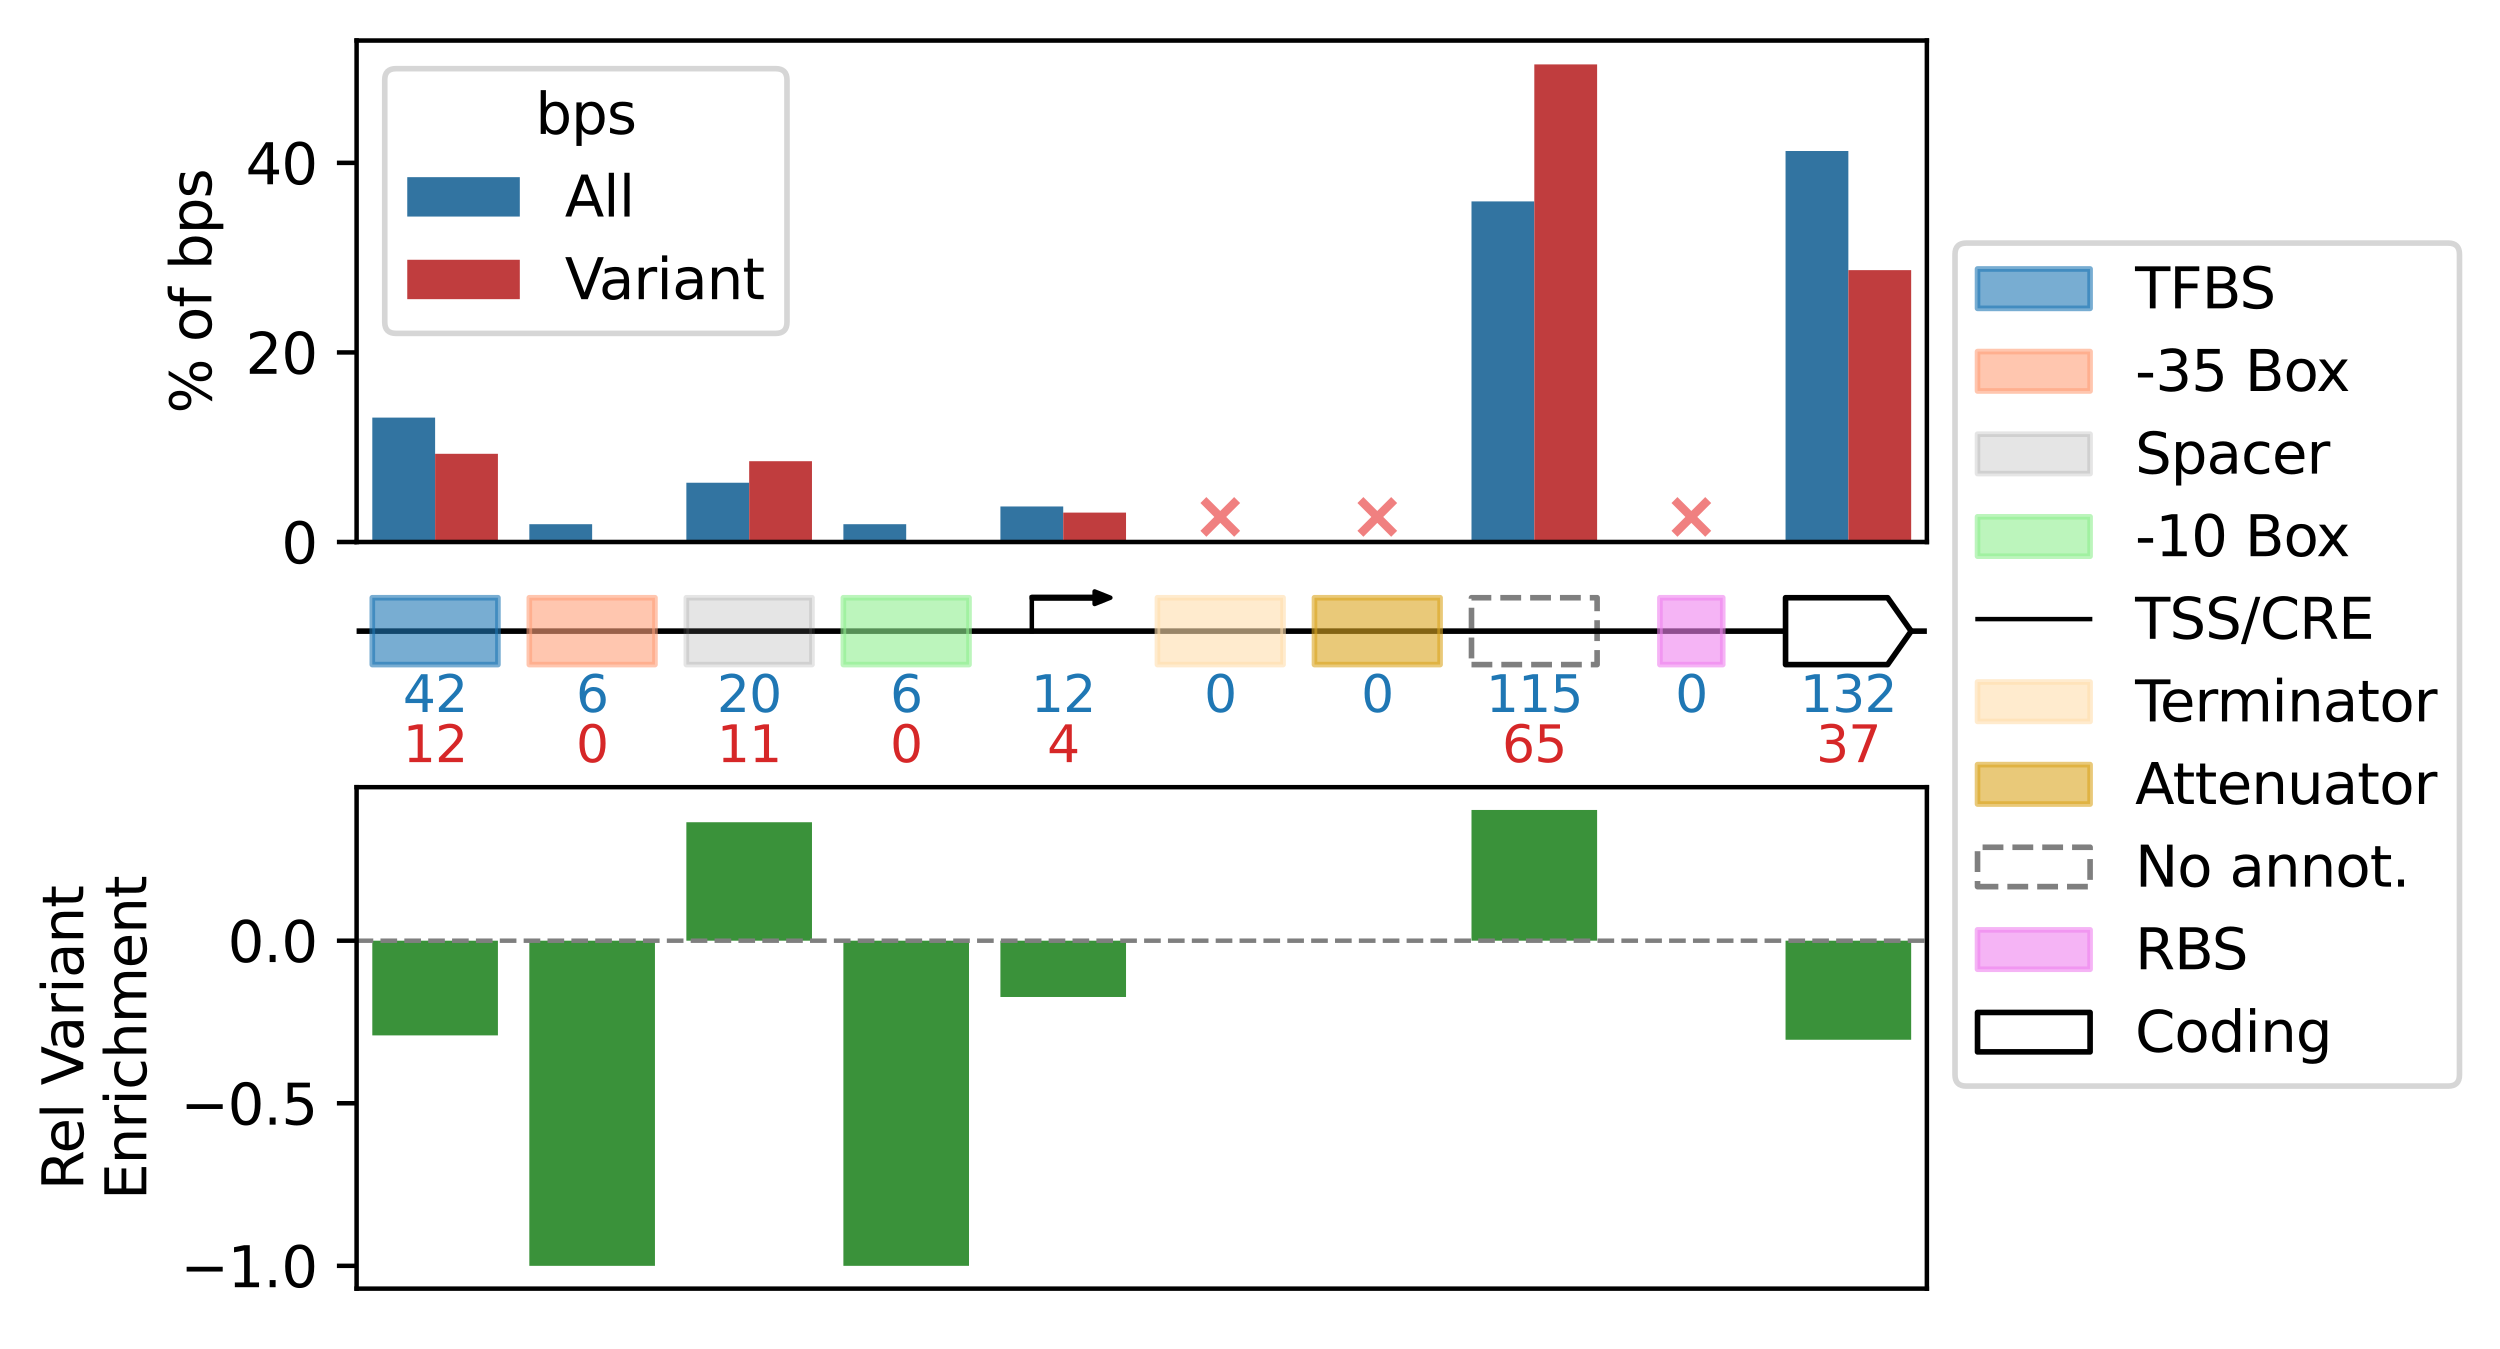 <?xml version="1.0" encoding="utf-8" standalone="no"?>
<!DOCTYPE svg PUBLIC "-//W3C//DTD SVG 1.1//EN"
  "http://www.w3.org/Graphics/SVG/1.1/DTD/svg11.dtd">
<svg xmlns:xlink="http://www.w3.org/1999/xlink" width="444.19pt" height="239.66pt" viewBox="0 0 444.19 239.66" xmlns="http://www.w3.org/2000/svg" version="1.1">
 <defs>
  <style type="text/css">*{stroke-linejoin: round; stroke-linecap: butt}</style>
 </defs>
 <g id="figure_1">
  <g id="patch_1">
   <path d="M 0 239.66 
L 444.19 239.66 
L 444.19 0 
L 0 0 
z
" style="fill: #ffffff"/>
  </g>
  <g id="axes_1">
   <g id="patch_2">
    <path d="M 63.359 96.3 
L 342.359 96.3 
L 342.359 7.2 
L 63.359 7.2 
z
" style="fill: #ffffff"/>
   </g>
   <g id="patch_3">
    <path d="M 66.149 96.3 
L 77.309 96.3 
L 77.309 74.196 
L 66.149 74.196 
z
" clip-path="url(#pd436465976)" style="fill: #3274a1"/>
   </g>
   <g id="patch_4">
    <path d="M 94.049 96.3 
L 105.209 96.3 
L 105.209 93.142 
L 94.049 93.142 
z
" clip-path="url(#pd436465976)" style="fill: #3274a1"/>
   </g>
   <g id="patch_5">
    <path d="M 121.949 96.3 
L 133.109 96.3 
L 133.109 85.774 
L 121.949 85.774 
z
" clip-path="url(#pd436465976)" style="fill: #3274a1"/>
   </g>
   <g id="patch_6">
    <path d="M 149.849 96.3 
L 161.009 96.3 
L 161.009 93.142 
L 149.849 93.142 
z
" clip-path="url(#pd436465976)" style="fill: #3274a1"/>
   </g>
   <g id="patch_7">
    <path d="M 177.749 96.3 
L 188.909 96.3 
L 188.909 89.985 
L 177.749 89.985 
z
" clip-path="url(#pd436465976)" style="fill: #3274a1"/>
   </g>
   <g id="patch_8">
    <path d="M 205.649 96.3 
L 216.809 96.3 
L 216.809 96.3 
L 205.649 96.3 
z
" clip-path="url(#pd436465976)" style="fill: #3274a1"/>
   </g>
   <g id="patch_9">
    <path d="M 233.549 96.3 
L 244.709 96.3 
L 244.709 96.3 
L 233.549 96.3 
z
" clip-path="url(#pd436465976)" style="fill: #3274a1"/>
   </g>
   <g id="patch_10">
    <path d="M 261.449 96.3 
L 272.609 96.3 
L 272.609 35.778 
L 261.449 35.778 
z
" clip-path="url(#pd436465976)" style="fill: #3274a1"/>
   </g>
   <g id="patch_11">
    <path d="M 289.349 96.3 
L 300.509 96.3 
L 300.509 96.3 
L 289.349 96.3 
z
" clip-path="url(#pd436465976)" style="fill: #3274a1"/>
   </g>
   <g id="patch_12">
    <path d="M 317.249 96.3 
L 328.409 96.3 
L 328.409 26.831 
L 317.249 26.831 
z
" clip-path="url(#pd436465976)" style="fill: #3274a1"/>
   </g>
   <g id="patch_13">
    <path d="M 77.309 96.3 
L 88.469 96.3 
L 88.469 80.634 
L 77.309 80.634 
z
" clip-path="url(#pd436465976)" style="fill: #c03d3e"/>
   </g>
   <g id="patch_14">
    <path d="M 105.209 96.3 
L 116.369 96.3 
L 116.369 96.3 
L 105.209 96.3 
z
" clip-path="url(#pd436465976)" style="fill: #c03d3e"/>
   </g>
   <g id="patch_15">
    <path d="M 133.109 96.3 
L 144.269 96.3 
L 144.269 81.94 
L 133.109 81.94 
z
" clip-path="url(#pd436465976)" style="fill: #c03d3e"/>
   </g>
   <g id="patch_16">
    <path d="M 161.009 96.3 
L 172.169 96.3 
L 172.169 96.3 
L 161.009 96.3 
z
" clip-path="url(#pd436465976)" style="fill: #c03d3e"/>
   </g>
   <g id="patch_17">
    <path d="M 188.909 96.3 
L 200.069 96.3 
L 200.069 91.078 
L 188.909 91.078 
z
" clip-path="url(#pd436465976)" style="fill: #c03d3e"/>
   </g>
   <g id="patch_18">
    <path d="M 0 0 
z
" clip-path="url(#pd436465976)" style="fill: #c03d3e"/>
   </g>
   <g id="patch_19">
    <path d="M 0 0 
z
" clip-path="url(#pd436465976)" style="fill: #c03d3e"/>
   </g>
   <g id="patch_20">
    <path d="M 272.609 96.3 
L 283.769 96.3 
L 283.769 11.443 
L 272.609 11.443 
z
" clip-path="url(#pd436465976)" style="fill: #c03d3e"/>
   </g>
   <g id="patch_21">
    <path d="M 0 0 
z
" clip-path="url(#pd436465976)" style="fill: #c03d3e"/>
   </g>
   <g id="patch_22">
    <path d="M 328.409 96.3 
L 339.569 96.3 
L 339.569 47.997 
L 328.409 47.997 
z
" clip-path="url(#pd436465976)" style="fill: #c03d3e"/>
   </g>
   <g id="PathCollection_1">
    <defs>
     <path id="m77af3e5371" d="M -3 3 
L 3 -3 
M -3 -3 
L 3 3 
" style="stroke: #f08080; stroke-width: 1.5"/>
    </defs>
    <g clip-path="url(#pd436465976)">
     <use xlink:href="#m77af3e5371" x="216.809" y="91.845" style="fill: #f08080; stroke: #f08080; stroke-width: 1.5"/>
    </g>
   </g>
   <g id="PathCollection_2">
    <g clip-path="url(#pd436465976)">
     <use xlink:href="#m77af3e5371" x="244.709" y="91.845" style="fill: #f08080; stroke: #f08080; stroke-width: 1.5"/>
    </g>
   </g>
   <g id="PathCollection_3">
    <g clip-path="url(#pd436465976)">
     <use xlink:href="#m77af3e5371" x="300.509" y="91.845" style="fill: #f08080; stroke: #f08080; stroke-width: 1.5"/>
    </g>
   </g>
   <g id="matplotlib.axis_1"/>
   <g id="matplotlib.axis_2">
    <g id="ytick_1">
     <g id="line2d_1">
      <defs>
       <path id="me4b588a1c6" d="M 0 0 
L -3.5 0 
" style="stroke: #000000; stroke-width: 0.8"/>
      </defs>
      <g>
       <use xlink:href="#me4b588a1c6" x="63.359" y="96.3" style="stroke: #000000; stroke-width: 0.8"/>
      </g>
     </g>
     <g id="text_1">
      <!-- 0 -->
      <g transform="translate(49.996 100.099) scale(0.1 -0.1)">
       <defs>
        <path id="DejaVuSans-30" d="M 2034 4250 
Q 1547 4250 1301 3770 
Q 1056 3291 1056 2328 
Q 1056 1369 1301 889 
Q 1547 409 2034 409 
Q 2525 409 2770 889 
Q 3016 1369 3016 2328 
Q 3016 3291 2770 3770 
Q 2525 4250 2034 4250 
z
M 2034 4750 
Q 2819 4750 3233 4129 
Q 3647 3509 3647 2328 
Q 3647 1150 3233 529 
Q 2819 -91 2034 -91 
Q 1250 -91 836 529 
Q 422 1150 422 2328 
Q 422 3509 836 4129 
Q 1250 4750 2034 4750 
z
" transform="scale(0.016)"/>
       </defs>
       <use xlink:href="#DejaVuSans-30"/>
      </g>
     </g>
    </g>
    <g id="ytick_2">
     <g id="line2d_2">
      <g>
       <use xlink:href="#me4b588a1c6" x="63.359" y="62.618" style="stroke: #000000; stroke-width: 0.8"/>
      </g>
     </g>
     <g id="text_2">
      <!-- 20 -->
      <g transform="translate(43.634 66.417) scale(0.1 -0.1)">
       <defs>
        <path id="DejaVuSans-32" d="M 1228 531 
L 3431 531 
L 3431 0 
L 469 0 
L 469 531 
Q 828 903 1448 1529 
Q 2069 2156 2228 2338 
Q 2531 2678 2651 2914 
Q 2772 3150 2772 3378 
Q 2772 3750 2511 3984 
Q 2250 4219 1831 4219 
Q 1534 4219 1204 4116 
Q 875 4013 500 3803 
L 500 4441 
Q 881 4594 1212 4672 
Q 1544 4750 1819 4750 
Q 2544 4750 2975 4387 
Q 3406 4025 3406 3419 
Q 3406 3131 3298 2873 
Q 3191 2616 2906 2266 
Q 2828 2175 2409 1742 
Q 1991 1309 1228 531 
z
" transform="scale(0.016)"/>
       </defs>
       <use xlink:href="#DejaVuSans-32"/>
       <use xlink:href="#DejaVuSans-30" x="63.623"/>
      </g>
     </g>
    </g>
    <g id="ytick_3">
     <g id="line2d_3">
      <g>
       <use xlink:href="#me4b588a1c6" x="63.359" y="28.936" style="stroke: #000000; stroke-width: 0.8"/>
      </g>
     </g>
     <g id="text_3">
      <!-- 40 -->
      <g transform="translate(43.634 32.736) scale(0.1 -0.1)">
       <defs>
        <path id="DejaVuSans-34" d="M 2419 4116 
L 825 1625 
L 2419 1625 
L 2419 4116 
z
M 2253 4666 
L 3047 4666 
L 3047 1625 
L 3713 1625 
L 3713 1100 
L 3047 1100 
L 3047 0 
L 2419 0 
L 2419 1100 
L 313 1100 
L 313 1709 
L 2253 4666 
z
" transform="scale(0.016)"/>
       </defs>
       <use xlink:href="#DejaVuSans-34"/>
       <use xlink:href="#DejaVuSans-30" x="63.623"/>
      </g>
     </g>
    </g>
    <g id="text_4">
     <!-- % of bps -->
     <g transform="translate(37.554 73.452) rotate(-90) scale(0.1 -0.1)">
      <defs>
       <path id="DejaVuSans-25" d="M 4653 2053 
Q 4381 2053 4226 1822 
Q 4072 1591 4072 1178 
Q 4072 772 4226 539 
Q 4381 306 4653 306 
Q 4919 306 5073 539 
Q 5228 772 5228 1178 
Q 5228 1588 5073 1820 
Q 4919 2053 4653 2053 
z
M 4653 2450 
Q 5147 2450 5437 2106 
Q 5728 1763 5728 1178 
Q 5728 594 5436 251 
Q 5144 -91 4653 -91 
Q 4153 -91 3862 251 
Q 3572 594 3572 1178 
Q 3572 1766 3864 2108 
Q 4156 2450 4653 2450 
z
M 1428 4353 
Q 1159 4353 1004 4120 
Q 850 3888 850 3481 
Q 850 3069 1003 2837 
Q 1156 2606 1428 2606 
Q 1700 2606 1854 2837 
Q 2009 3069 2009 3481 
Q 2009 3884 1853 4118 
Q 1697 4353 1428 4353 
z
M 4250 4750 
L 4750 4750 
L 1831 -91 
L 1331 -91 
L 4250 4750 
z
M 1428 4750 
Q 1922 4750 2215 4408 
Q 2509 4066 2509 3481 
Q 2509 2891 2217 2550 
Q 1925 2209 1428 2209 
Q 931 2209 642 2551 
Q 353 2894 353 3481 
Q 353 4063 643 4406 
Q 934 4750 1428 4750 
z
" transform="scale(0.016)"/>
       <path id="DejaVuSans-20" transform="scale(0.016)"/>
       <path id="DejaVuSans-6f" d="M 1959 3097 
Q 1497 3097 1228 2736 
Q 959 2375 959 1747 
Q 959 1119 1226 758 
Q 1494 397 1959 397 
Q 2419 397 2687 759 
Q 2956 1122 2956 1747 
Q 2956 2369 2687 2733 
Q 2419 3097 1959 3097 
z
M 1959 3584 
Q 2709 3584 3137 3096 
Q 3566 2609 3566 1747 
Q 3566 888 3137 398 
Q 2709 -91 1959 -91 
Q 1206 -91 779 398 
Q 353 888 353 1747 
Q 353 2609 779 3096 
Q 1206 3584 1959 3584 
z
" transform="scale(0.016)"/>
       <path id="DejaVuSans-66" d="M 2375 4863 
L 2375 4384 
L 1825 4384 
Q 1516 4384 1395 4259 
Q 1275 4134 1275 3809 
L 1275 3500 
L 2222 3500 
L 2222 3053 
L 1275 3053 
L 1275 0 
L 697 0 
L 697 3053 
L 147 3053 
L 147 3500 
L 697 3500 
L 697 3744 
Q 697 4328 969 4595 
Q 1241 4863 1831 4863 
L 2375 4863 
z
" transform="scale(0.016)"/>
       <path id="DejaVuSans-62" d="M 3116 1747 
Q 3116 2381 2855 2742 
Q 2594 3103 2138 3103 
Q 1681 3103 1420 2742 
Q 1159 2381 1159 1747 
Q 1159 1113 1420 752 
Q 1681 391 2138 391 
Q 2594 391 2855 752 
Q 3116 1113 3116 1747 
z
M 1159 2969 
Q 1341 3281 1617 3432 
Q 1894 3584 2278 3584 
Q 2916 3584 3314 3078 
Q 3713 2572 3713 1747 
Q 3713 922 3314 415 
Q 2916 -91 2278 -91 
Q 1894 -91 1617 61 
Q 1341 213 1159 525 
L 1159 0 
L 581 0 
L 581 4863 
L 1159 4863 
L 1159 2969 
z
" transform="scale(0.016)"/>
       <path id="DejaVuSans-70" d="M 1159 525 
L 1159 -1331 
L 581 -1331 
L 581 3500 
L 1159 3500 
L 1159 2969 
Q 1341 3281 1617 3432 
Q 1894 3584 2278 3584 
Q 2916 3584 3314 3078 
Q 3713 2572 3713 1747 
Q 3713 922 3314 415 
Q 2916 -91 2278 -91 
Q 1894 -91 1617 61 
Q 1341 213 1159 525 
z
M 3116 1747 
Q 3116 2381 2855 2742 
Q 2594 3103 2138 3103 
Q 1681 3103 1420 2742 
Q 1159 2381 1159 1747 
Q 1159 1113 1420 752 
Q 1681 391 2138 391 
Q 2594 391 2855 752 
Q 3116 1113 3116 1747 
z
" transform="scale(0.016)"/>
       <path id="DejaVuSans-73" d="M 2834 3397 
L 2834 2853 
Q 2591 2978 2328 3040 
Q 2066 3103 1784 3103 
Q 1356 3103 1142 2972 
Q 928 2841 928 2578 
Q 928 2378 1081 2264 
Q 1234 2150 1697 2047 
L 1894 2003 
Q 2506 1872 2764 1633 
Q 3022 1394 3022 966 
Q 3022 478 2636 193 
Q 2250 -91 1575 -91 
Q 1294 -91 989 -36 
Q 684 19 347 128 
L 347 722 
Q 666 556 975 473 
Q 1284 391 1588 391 
Q 1994 391 2212 530 
Q 2431 669 2431 922 
Q 2431 1156 2273 1281 
Q 2116 1406 1581 1522 
L 1381 1569 
Q 847 1681 609 1914 
Q 372 2147 372 2553 
Q 372 3047 722 3315 
Q 1072 3584 1716 3584 
Q 2034 3584 2315 3537 
Q 2597 3491 2834 3397 
z
" transform="scale(0.016)"/>
      </defs>
      <use xlink:href="#DejaVuSans-25"/>
      <use xlink:href="#DejaVuSans-20" x="95.02"/>
      <use xlink:href="#DejaVuSans-6f" x="126.807"/>
      <use xlink:href="#DejaVuSans-66" x="187.988"/>
      <use xlink:href="#DejaVuSans-20" x="223.193"/>
      <use xlink:href="#DejaVuSans-62" x="254.98"/>
      <use xlink:href="#DejaVuSans-70" x="318.457"/>
      <use xlink:href="#DejaVuSans-73" x="381.934"/>
     </g>
    </g>
   </g>
   <g id="line2d_4">
    <path clip-path="url(#pd436465976)" style="fill: none; stroke: #424242; stroke-width: 2.7; stroke-linecap: square"/>
   </g>
   <g id="line2d_5">
    <path clip-path="url(#pd436465976)" style="fill: none; stroke: #424242; stroke-width: 2.7; stroke-linecap: square"/>
   </g>
   <g id="line2d_6">
    <path clip-path="url(#pd436465976)" style="fill: none; stroke: #424242; stroke-width: 2.7; stroke-linecap: square"/>
   </g>
   <g id="line2d_7">
    <path clip-path="url(#pd436465976)" style="fill: none; stroke: #424242; stroke-width: 2.7; stroke-linecap: square"/>
   </g>
   <g id="line2d_8">
    <path clip-path="url(#pd436465976)" style="fill: none; stroke: #424242; stroke-width: 2.7; stroke-linecap: square"/>
   </g>
   <g id="line2d_9">
    <path clip-path="url(#pd436465976)" style="fill: none; stroke: #424242; stroke-width: 2.7; stroke-linecap: square"/>
   </g>
   <g id="line2d_10">
    <path clip-path="url(#pd436465976)" style="fill: none; stroke: #424242; stroke-width: 2.7; stroke-linecap: square"/>
   </g>
   <g id="line2d_11">
    <path clip-path="url(#pd436465976)" style="fill: none; stroke: #424242; stroke-width: 2.7; stroke-linecap: square"/>
   </g>
   <g id="line2d_12">
    <path clip-path="url(#pd436465976)" style="fill: none; stroke: #424242; stroke-width: 2.7; stroke-linecap: square"/>
   </g>
   <g id="line2d_13">
    <path clip-path="url(#pd436465976)" style="fill: none; stroke: #424242; stroke-width: 2.7; stroke-linecap: square"/>
   </g>
   <g id="line2d_14">
    <path clip-path="url(#pd436465976)" style="fill: none; stroke: #424242; stroke-width: 2.7; stroke-linecap: square"/>
   </g>
   <g id="line2d_15">
    <path clip-path="url(#pd436465976)" style="fill: none; stroke: #424242; stroke-width: 2.7; stroke-linecap: square"/>
   </g>
   <g id="line2d_16">
    <path clip-path="url(#pd436465976)" style="fill: none; stroke: #424242; stroke-width: 2.7; stroke-linecap: square"/>
   </g>
   <g id="line2d_17">
    <path clip-path="url(#pd436465976)" style="fill: none; stroke: #424242; stroke-width: 2.7; stroke-linecap: square"/>
   </g>
   <g id="line2d_18">
    <path clip-path="url(#pd436465976)" style="fill: none; stroke: #424242; stroke-width: 2.7; stroke-linecap: square"/>
   </g>
   <g id="line2d_19">
    <path clip-path="url(#pd436465976)" style="fill: none; stroke: #424242; stroke-width: 2.7; stroke-linecap: square"/>
   </g>
   <g id="line2d_20">
    <path clip-path="url(#pd436465976)" style="fill: none; stroke: #424242; stroke-width: 2.7; stroke-linecap: square"/>
   </g>
   <g id="line2d_21">
    <path clip-path="url(#pd436465976)" style="fill: none; stroke: #424242; stroke-width: 2.7; stroke-linecap: square"/>
   </g>
   <g id="line2d_22">
    <path clip-path="url(#pd436465976)" style="fill: none; stroke: #424242; stroke-width: 2.7; stroke-linecap: square"/>
   </g>
   <g id="line2d_23">
    <path clip-path="url(#pd436465976)" style="fill: none; stroke: #424242; stroke-width: 2.7; stroke-linecap: square"/>
   </g>
   <g id="patch_23">
    <path d="M 63.359 96.3 
L 63.359 7.2 
" style="fill: none; stroke: #000000; stroke-width: 0.8; stroke-linejoin: miter; stroke-linecap: square"/>
   </g>
   <g id="patch_24">
    <path d="M 342.359 96.3 
L 342.359 7.2 
" style="fill: none; stroke: #000000; stroke-width: 0.8; stroke-linejoin: miter; stroke-linecap: square"/>
   </g>
   <g id="patch_25">
    <path d="M 63.359 96.3 
L 342.359 96.3 
" style="fill: none; stroke: #000000; stroke-width: 0.8; stroke-linejoin: miter; stroke-linecap: square"/>
   </g>
   <g id="patch_26">
    <path d="M 63.359 7.2 
L 342.359 7.2 
" style="fill: none; stroke: #000000; stroke-width: 0.8; stroke-linejoin: miter; stroke-linecap: square"/>
   </g>
   <g id="legend_1">
    <g id="patch_27">
     <path d="M 70.359 59.234 
L 137.827 59.234 
Q 139.827 59.234 139.827 57.234 
L 139.827 14.2 
Q 139.827 12.2 137.827 12.2 
L 70.359 12.2 
Q 68.359 12.2 68.359 14.2 
L 68.359 57.234 
Q 68.359 59.234 70.359 59.234 
z
" style="fill: #ffffff; opacity: 0.8; stroke: #cccccc; stroke-linejoin: miter"/>
    </g>
    <g id="text_5">
     <!-- bps -->
     <g transform="translate(95.14 23.798) scale(0.1 -0.1)">
      <use xlink:href="#DejaVuSans-62"/>
      <use xlink:href="#DejaVuSans-70" x="63.477"/>
      <use xlink:href="#DejaVuSans-73" x="126.953"/>
     </g>
    </g>
    <g id="patch_28">
     <path d="M 72.359 38.477 
L 92.359 38.477 
L 92.359 31.477 
L 72.359 31.477 
z
" style="fill: #3274a1"/>
    </g>
    <g id="text_6">
     <!-- All -->
     <g transform="translate(100.359 38.477) scale(0.1 -0.1)">
      <defs>
       <path id="DejaVuSans-41" d="M 2188 4044 
L 1331 1722 
L 3047 1722 
L 2188 4044 
z
M 1831 4666 
L 2547 4666 
L 4325 0 
L 3669 0 
L 3244 1197 
L 1141 1197 
L 716 0 
L 50 0 
L 1831 4666 
z
" transform="scale(0.016)"/>
       <path id="DejaVuSans-6c" d="M 603 4863 
L 1178 4863 
L 1178 0 
L 603 0 
L 603 4863 
z
" transform="scale(0.016)"/>
      </defs>
      <use xlink:href="#DejaVuSans-41"/>
      <use xlink:href="#DejaVuSans-6c" x="68.408"/>
      <use xlink:href="#DejaVuSans-6c" x="96.191"/>
     </g>
    </g>
    <g id="patch_29">
     <path d="M 72.359 53.155 
L 92.359 53.155 
L 92.359 46.155 
L 72.359 46.155 
z
" style="fill: #c03d3e"/>
    </g>
    <g id="text_7">
     <!-- Variant -->
     <g transform="translate(100.359 53.155) scale(0.1 -0.1)">
      <defs>
       <path id="DejaVuSans-56" d="M 1831 0 
L 50 4666 
L 709 4666 
L 2188 738 
L 3669 4666 
L 4325 4666 
L 2547 0 
L 1831 0 
z
" transform="scale(0.016)"/>
       <path id="DejaVuSans-61" d="M 2194 1759 
Q 1497 1759 1228 1600 
Q 959 1441 959 1056 
Q 959 750 1161 570 
Q 1363 391 1709 391 
Q 2188 391 2477 730 
Q 2766 1069 2766 1631 
L 2766 1759 
L 2194 1759 
z
M 3341 1997 
L 3341 0 
L 2766 0 
L 2766 531 
Q 2569 213 2275 61 
Q 1981 -91 1556 -91 
Q 1019 -91 701 211 
Q 384 513 384 1019 
Q 384 1609 779 1909 
Q 1175 2209 1959 2209 
L 2766 2209 
L 2766 2266 
Q 2766 2663 2505 2880 
Q 2244 3097 1772 3097 
Q 1472 3097 1187 3025 
Q 903 2953 641 2809 
L 641 3341 
Q 956 3463 1253 3523 
Q 1550 3584 1831 3584 
Q 2591 3584 2966 3190 
Q 3341 2797 3341 1997 
z
" transform="scale(0.016)"/>
       <path id="DejaVuSans-72" d="M 2631 2963 
Q 2534 3019 2420 3045 
Q 2306 3072 2169 3072 
Q 1681 3072 1420 2755 
Q 1159 2438 1159 1844 
L 1159 0 
L 581 0 
L 581 3500 
L 1159 3500 
L 1159 2956 
Q 1341 3275 1631 3429 
Q 1922 3584 2338 3584 
Q 2397 3584 2469 3576 
Q 2541 3569 2628 3553 
L 2631 2963 
z
" transform="scale(0.016)"/>
       <path id="DejaVuSans-69" d="M 603 3500 
L 1178 3500 
L 1178 0 
L 603 0 
L 603 3500 
z
M 603 4863 
L 1178 4863 
L 1178 4134 
L 603 4134 
L 603 4863 
z
" transform="scale(0.016)"/>
       <path id="DejaVuSans-6e" d="M 3513 2113 
L 3513 0 
L 2938 0 
L 2938 2094 
Q 2938 2591 2744 2837 
Q 2550 3084 2163 3084 
Q 1697 3084 1428 2787 
Q 1159 2491 1159 1978 
L 1159 0 
L 581 0 
L 581 3500 
L 1159 3500 
L 1159 2956 
Q 1366 3272 1645 3428 
Q 1925 3584 2291 3584 
Q 2894 3584 3203 3211 
Q 3513 2838 3513 2113 
z
" transform="scale(0.016)"/>
       <path id="DejaVuSans-74" d="M 1172 4494 
L 1172 3500 
L 2356 3500 
L 2356 3053 
L 1172 3053 
L 1172 1153 
Q 1172 725 1289 603 
Q 1406 481 1766 481 
L 2356 481 
L 2356 0 
L 1766 0 
Q 1100 0 847 248 
Q 594 497 594 1153 
L 594 3053 
L 172 3053 
L 172 3500 
L 594 3500 
L 594 4494 
L 1172 4494 
z
" transform="scale(0.016)"/>
      </defs>
      <use xlink:href="#DejaVuSans-56"/>
      <use xlink:href="#DejaVuSans-61" x="60.658"/>
      <use xlink:href="#DejaVuSans-72" x="121.938"/>
      <use xlink:href="#DejaVuSans-69" x="163.051"/>
      <use xlink:href="#DejaVuSans-61" x="190.834"/>
      <use xlink:href="#DejaVuSans-6e" x="252.113"/>
      <use xlink:href="#DejaVuSans-74" x="315.492"/>
     </g>
    </g>
   </g>
  </g>
  <g id="axes_2">
   <g id="patch_30">
    <path d="M 63.359 132.93 
L 342.359 132.93 
L 342.359 103.23 
L 63.359 103.23 
z
" style="fill: #ffffff"/>
   </g>
   <g id="patch_31">
    <path d="M 261.449 118.08 
L 283.769 118.08 
L 283.769 106.2 
L 261.449 106.2 
z
" clip-path="url(#p3eaeb6edcd)" style="fill: #ffffff; stroke-dasharray: 3.7,1.6; stroke-dashoffset: 0; stroke: #7f7f7f; stroke-linejoin: miter"/>
   </g>
   <g id="line2d_24">
    <path d="M 63.359 112.14 
L 342.359 112.14 
" clip-path="url(#p3eaeb6edcd)" style="fill: none; stroke: #000000; stroke-linecap: square"/>
   </g>
   <g id="patch_32">
    <path d="M 66.149 118.08 
L 88.469 118.08 
L 88.469 106.2 
L 66.149 106.2 
z
" clip-path="url(#p3eaeb6edcd)" style="fill: #1f77b4; opacity: 0.6; stroke: #1f77b4; stroke-linejoin: miter"/>
   </g>
   <g id="patch_33">
    <path d="M 94.049 118.08 
L 116.369 118.08 
L 116.369 106.2 
L 94.049 106.2 
z
" clip-path="url(#p3eaeb6edcd)" style="fill: #ffa07a; opacity: 0.6; stroke: #ffa07a; stroke-linejoin: miter"/>
   </g>
   <g id="patch_34">
    <path d="M 121.949 118.08 
L 144.269 118.08 
L 144.269 106.2 
L 121.949 106.2 
z
" clip-path="url(#p3eaeb6edcd)" style="fill: #7f7f7f; opacity: 0.2; stroke: #7f7f7f; stroke-linejoin: miter"/>
   </g>
   <g id="patch_35">
    <path d="M 149.849 118.08 
L 172.169 118.08 
L 172.169 106.2 
L 149.849 106.2 
z
" clip-path="url(#p3eaeb6edcd)" style="fill: #90ee90; opacity: 0.6; stroke: #90ee90; stroke-linejoin: miter"/>
   </g>
   <g id="patch_36">
    <path d="M 197.279 106.2 
L 194.489 107.314 
L 194.489 106.349 
L 183.329 106.349 
L 183.329 106.052 
L 194.489 106.052 
L 194.489 105.086 
z
" clip-path="url(#p3eaeb6edcd)" style="stroke: #000000; stroke-width: 0.8; stroke-linejoin: miter"/>
   </g>
   <g id="patch_37">
    <path d="M 205.649 118.08 
L 227.969 118.08 
L 227.969 106.2 
L 205.649 106.2 
z
" clip-path="url(#p3eaeb6edcd)" style="fill: #ffdead; opacity: 0.6; stroke: #ffdead; stroke-linejoin: miter"/>
   </g>
   <g id="patch_38">
    <path d="M 233.549 118.08 
L 255.869 118.08 
L 255.869 106.2 
L 233.549 106.2 
z
" clip-path="url(#p3eaeb6edcd)" style="fill: #daa520; opacity: 0.6; stroke: #daa520; stroke-linejoin: miter"/>
   </g>
   <g id="patch_39">
    <path d="M 294.929 118.08 
L 306.089 118.08 
L 306.089 106.2 
L 294.929 106.2 
z
" clip-path="url(#p3eaeb6edcd)" style="fill: #ee82ee; opacity: 0.6; stroke: #ee82ee; stroke-linejoin: miter"/>
   </g>
   <g id="patch_40">
    <path d="M 317.249 118.08 
L 335.384 118.08 
L 339.569 112.14 
L 335.384 106.2 
L 317.249 106.2 
z
" clip-path="url(#p3eaeb6edcd)" style="fill: #ffffff; stroke: #000000; stroke-linejoin: miter"/>
   </g>
   <g id="matplotlib.axis_3"/>
   <g id="matplotlib.axis_4"/>
   <g id="line2d_25">
    <path d="M 183.329 112.14 
L 183.329 106.2 
" clip-path="url(#p3eaeb6edcd)" style="fill: none; stroke: #000000; stroke-width: 0.8; stroke-linecap: square"/>
   </g>
   <g id="text_8">
    <!-- 42 -->
    <g style="fill: #1f77b4" transform="translate(71.582 126.503) scale(0.09 -0.09)">
     <use xlink:href="#DejaVuSans-34"/>
     <use xlink:href="#DejaVuSans-32" x="63.623"/>
    </g>
   </g>
   <g id="text_9">
    <!-- 12 -->
    <g style="fill: #d62728" transform="translate(71.582 135.413) scale(0.09 -0.09)">
     <defs>
      <path id="DejaVuSans-31" d="M 794 531 
L 1825 531 
L 1825 4091 
L 703 3866 
L 703 4441 
L 1819 4666 
L 2450 4666 
L 2450 531 
L 3481 531 
L 3481 0 
L 794 0 
L 794 531 
z
" transform="scale(0.016)"/>
     </defs>
     <use xlink:href="#DejaVuSans-31"/>
     <use xlink:href="#DejaVuSans-32" x="63.623"/>
    </g>
   </g>
   <g id="text_10">
    <!-- 6 -->
    <g style="fill: #1f77b4" transform="translate(102.346 126.503) scale(0.09 -0.09)">
     <defs>
      <path id="DejaVuSans-36" d="M 2113 2584 
Q 1688 2584 1439 2293 
Q 1191 2003 1191 1497 
Q 1191 994 1439 701 
Q 1688 409 2113 409 
Q 2538 409 2786 701 
Q 3034 994 3034 1497 
Q 3034 2003 2786 2293 
Q 2538 2584 2113 2584 
z
M 3366 4563 
L 3366 3988 
Q 3128 4100 2886 4159 
Q 2644 4219 2406 4219 
Q 1781 4219 1451 3797 
Q 1122 3375 1075 2522 
Q 1259 2794 1537 2939 
Q 1816 3084 2150 3084 
Q 2853 3084 3261 2657 
Q 3669 2231 3669 1497 
Q 3669 778 3244 343 
Q 2819 -91 2113 -91 
Q 1303 -91 875 529 
Q 447 1150 447 2328 
Q 447 3434 972 4092 
Q 1497 4750 2381 4750 
Q 2619 4750 2861 4703 
Q 3103 4656 3366 4563 
z
" transform="scale(0.016)"/>
     </defs>
     <use xlink:href="#DejaVuSans-36"/>
    </g>
   </g>
   <g id="text_11">
    <!-- 0 -->
    <g style="fill: #d62728" transform="translate(102.346 135.413) scale(0.09 -0.09)">
     <use xlink:href="#DejaVuSans-30"/>
    </g>
   </g>
   <g id="text_12">
    <!-- 20 -->
    <g style="fill: #1f77b4" transform="translate(127.382 126.503) scale(0.09 -0.09)">
     <use xlink:href="#DejaVuSans-32"/>
     <use xlink:href="#DejaVuSans-30" x="63.623"/>
    </g>
   </g>
   <g id="text_13">
    <!-- 11 -->
    <g style="fill: #d62728" transform="translate(127.382 135.413) scale(0.09 -0.09)">
     <use xlink:href="#DejaVuSans-31"/>
     <use xlink:href="#DejaVuSans-31" x="63.623"/>
    </g>
   </g>
   <g id="text_14">
    <!-- 6 -->
    <g style="fill: #1f77b4" transform="translate(158.146 126.503) scale(0.09 -0.09)">
     <use xlink:href="#DejaVuSans-36"/>
    </g>
   </g>
   <g id="text_15">
    <!-- 0 -->
    <g style="fill: #d62728" transform="translate(158.146 135.413) scale(0.09 -0.09)">
     <use xlink:href="#DejaVuSans-30"/>
    </g>
   </g>
   <g id="text_16">
    <!-- 12 -->
    <g style="fill: #1f77b4" transform="translate(183.183 126.503) scale(0.09 -0.09)">
     <use xlink:href="#DejaVuSans-31"/>
     <use xlink:href="#DejaVuSans-32" x="63.623"/>
    </g>
   </g>
   <g id="text_17">
    <!-- 4 -->
    <g style="fill: #d62728" transform="translate(186.046 135.413) scale(0.09 -0.09)">
     <use xlink:href="#DejaVuSans-34"/>
    </g>
   </g>
   <g id="text_18">
    <!-- 0 -->
    <g style="fill: #1f77b4" transform="translate(213.946 126.503) scale(0.09 -0.09)">
     <use xlink:href="#DejaVuSans-30"/>
    </g>
   </g>
   <g id="text_19">
    <!-- 0 -->
    <g style="fill: #1f77b4" transform="translate(241.846 126.503) scale(0.09 -0.09)">
     <use xlink:href="#DejaVuSans-30"/>
    </g>
   </g>
   <g id="text_20">
    <!-- 115 -->
    <g style="fill: #1f77b4" transform="translate(264.019 126.503) scale(0.09 -0.09)">
     <defs>
      <path id="DejaVuSans-35" d="M 691 4666 
L 3169 4666 
L 3169 4134 
L 1269 4134 
L 1269 2991 
Q 1406 3038 1543 3061 
Q 1681 3084 1819 3084 
Q 2600 3084 3056 2656 
Q 3513 2228 3513 1497 
Q 3513 744 3044 326 
Q 2575 -91 1722 -91 
Q 1428 -91 1123 -41 
Q 819 9 494 109 
L 494 744 
Q 775 591 1075 516 
Q 1375 441 1709 441 
Q 2250 441 2565 725 
Q 2881 1009 2881 1497 
Q 2881 1984 2565 2268 
Q 2250 2553 1709 2553 
Q 1456 2553 1204 2497 
Q 953 2441 691 2322 
L 691 4666 
z
" transform="scale(0.016)"/>
     </defs>
     <use xlink:href="#DejaVuSans-31"/>
     <use xlink:href="#DejaVuSans-31" x="63.623"/>
     <use xlink:href="#DejaVuSans-35" x="127.246"/>
    </g>
   </g>
   <g id="text_21">
    <!-- 65 -->
    <g style="fill: #d62728" transform="translate(266.882 135.413) scale(0.09 -0.09)">
     <use xlink:href="#DejaVuSans-36"/>
     <use xlink:href="#DejaVuSans-35" x="63.623"/>
    </g>
   </g>
   <g id="text_22">
    <!-- 0 -->
    <g style="fill: #1f77b4" transform="translate(297.646 126.503) scale(0.09 -0.09)">
     <use xlink:href="#DejaVuSans-30"/>
    </g>
   </g>
   <g id="text_23">
    <!-- 132 -->
    <g style="fill: #1f77b4" transform="translate(319.819 126.503) scale(0.09 -0.09)">
     <defs>
      <path id="DejaVuSans-33" d="M 2597 2516 
Q 3050 2419 3304 2112 
Q 3559 1806 3559 1356 
Q 3559 666 3084 287 
Q 2609 -91 1734 -91 
Q 1441 -91 1130 -33 
Q 819 25 488 141 
L 488 750 
Q 750 597 1062 519 
Q 1375 441 1716 441 
Q 2309 441 2620 675 
Q 2931 909 2931 1356 
Q 2931 1769 2642 2001 
Q 2353 2234 1838 2234 
L 1294 2234 
L 1294 2753 
L 1863 2753 
Q 2328 2753 2575 2939 
Q 2822 3125 2822 3475 
Q 2822 3834 2567 4026 
Q 2313 4219 1838 4219 
Q 1578 4219 1281 4162 
Q 984 4106 628 3988 
L 628 4550 
Q 988 4650 1302 4700 
Q 1616 4750 1894 4750 
Q 2613 4750 3031 4423 
Q 3450 4097 3450 3541 
Q 3450 3153 3228 2886 
Q 3006 2619 2597 2516 
z
" transform="scale(0.016)"/>
     </defs>
     <use xlink:href="#DejaVuSans-31"/>
     <use xlink:href="#DejaVuSans-33" x="63.623"/>
     <use xlink:href="#DejaVuSans-32" x="127.246"/>
    </g>
   </g>
   <g id="text_24">
    <!-- 37 -->
    <g style="fill: #d62728" transform="translate(322.683 135.413) scale(0.09 -0.09)">
     <defs>
      <path id="DejaVuSans-37" d="M 525 4666 
L 3525 4666 
L 3525 4397 
L 1831 0 
L 1172 0 
L 2766 4134 
L 525 4134 
L 525 4666 
z
" transform="scale(0.016)"/>
     </defs>
     <use xlink:href="#DejaVuSans-33"/>
     <use xlink:href="#DejaVuSans-37" x="63.623"/>
    </g>
   </g>
   <g id="legend_2">
    <g id="patch_41">
     <path d="M 349.359 192.971 
L 434.99 192.971 
Q 436.99 192.971 436.99 190.971 
L 436.99 45.189 
Q 436.99 43.189 434.99 43.189 
L 349.359 43.189 
Q 347.359 43.189 347.359 45.189 
L 347.359 190.971 
Q 347.359 192.971 349.359 192.971 
z
" style="fill: #ffffff; opacity: 0.8; stroke: #cccccc; stroke-linejoin: miter"/>
    </g>
    <g id="patch_42">
     <path d="M 351.359 54.788 
L 371.359 54.788 
L 371.359 47.788 
L 351.359 47.788 
z
" style="fill: #1f77b4; opacity: 0.6; stroke: #1f77b4; stroke-linejoin: miter"/>
    </g>
    <g id="text_25">
     <!-- TFBS -->
     <g transform="translate(379.359 54.788) scale(0.1 -0.1)">
      <defs>
       <path id="DejaVuSans-54" d="M -19 4666 
L 3928 4666 
L 3928 4134 
L 2272 4134 
L 2272 0 
L 1638 0 
L 1638 4134 
L -19 4134 
L -19 4666 
z
" transform="scale(0.016)"/>
       <path id="DejaVuSans-46" d="M 628 4666 
L 3309 4666 
L 3309 4134 
L 1259 4134 
L 1259 2759 
L 3109 2759 
L 3109 2228 
L 1259 2228 
L 1259 0 
L 628 0 
L 628 4666 
z
" transform="scale(0.016)"/>
       <path id="DejaVuSans-42" d="M 1259 2228 
L 1259 519 
L 2272 519 
Q 2781 519 3026 730 
Q 3272 941 3272 1375 
Q 3272 1813 3026 2020 
Q 2781 2228 2272 2228 
L 1259 2228 
z
M 1259 4147 
L 1259 2741 
L 2194 2741 
Q 2656 2741 2882 2914 
Q 3109 3088 3109 3444 
Q 3109 3797 2882 3972 
Q 2656 4147 2194 4147 
L 1259 4147 
z
M 628 4666 
L 2241 4666 
Q 2963 4666 3353 4366 
Q 3744 4066 3744 3513 
Q 3744 3084 3544 2831 
Q 3344 2578 2956 2516 
Q 3422 2416 3680 2098 
Q 3938 1781 3938 1306 
Q 3938 681 3513 340 
Q 3088 0 2303 0 
L 628 0 
L 628 4666 
z
" transform="scale(0.016)"/>
       <path id="DejaVuSans-53" d="M 3425 4513 
L 3425 3897 
Q 3066 4069 2747 4153 
Q 2428 4238 2131 4238 
Q 1616 4238 1336 4038 
Q 1056 3838 1056 3469 
Q 1056 3159 1242 3001 
Q 1428 2844 1947 2747 
L 2328 2669 
Q 3034 2534 3370 2195 
Q 3706 1856 3706 1288 
Q 3706 609 3251 259 
Q 2797 -91 1919 -91 
Q 1588 -91 1214 -16 
Q 841 59 441 206 
L 441 856 
Q 825 641 1194 531 
Q 1563 422 1919 422 
Q 2459 422 2753 634 
Q 3047 847 3047 1241 
Q 3047 1584 2836 1778 
Q 2625 1972 2144 2069 
L 1759 2144 
Q 1053 2284 737 2584 
Q 422 2884 422 3419 
Q 422 4038 858 4394 
Q 1294 4750 2059 4750 
Q 2388 4750 2728 4690 
Q 3069 4631 3425 4513 
z
" transform="scale(0.016)"/>
      </defs>
      <use xlink:href="#DejaVuSans-54"/>
      <use xlink:href="#DejaVuSans-46" x="61.084"/>
      <use xlink:href="#DejaVuSans-42" x="118.604"/>
      <use xlink:href="#DejaVuSans-53" x="185.457"/>
     </g>
    </g>
    <g id="patch_43">
     <path d="M 351.359 69.466 
L 371.359 69.466 
L 371.359 62.466 
L 351.359 62.466 
z
" style="fill: #ffa07a; opacity: 0.6; stroke: #ffa07a; stroke-linejoin: miter"/>
    </g>
    <g id="text_26">
     <!-- -35 Box -->
     <g transform="translate(379.359 69.466) scale(0.1 -0.1)">
      <defs>
       <path id="DejaVuSans-2d" d="M 313 2009 
L 1997 2009 
L 1997 1497 
L 313 1497 
L 313 2009 
z
" transform="scale(0.016)"/>
       <path id="DejaVuSans-78" d="M 3513 3500 
L 2247 1797 
L 3578 0 
L 2900 0 
L 1881 1375 
L 863 0 
L 184 0 
L 1544 1831 
L 300 3500 
L 978 3500 
L 1906 2253 
L 2834 3500 
L 3513 3500 
z
" transform="scale(0.016)"/>
      </defs>
      <use xlink:href="#DejaVuSans-2d"/>
      <use xlink:href="#DejaVuSans-33" x="36.084"/>
      <use xlink:href="#DejaVuSans-35" x="99.707"/>
      <use xlink:href="#DejaVuSans-20" x="163.33"/>
      <use xlink:href="#DejaVuSans-42" x="195.117"/>
      <use xlink:href="#DejaVuSans-6f" x="263.721"/>
      <use xlink:href="#DejaVuSans-78" x="321.777"/>
     </g>
    </g>
    <g id="patch_44">
     <path d="M 351.359 84.144 
L 371.359 84.144 
L 371.359 77.144 
L 351.359 77.144 
z
" style="fill: #7f7f7f; opacity: 0.2; stroke: #7f7f7f; stroke-linejoin: miter"/>
    </g>
    <g id="text_27">
     <!-- Spacer -->
     <g transform="translate(379.359 84.144) scale(0.1 -0.1)">
      <defs>
       <path id="DejaVuSans-63" d="M 3122 3366 
L 3122 2828 
Q 2878 2963 2633 3030 
Q 2388 3097 2138 3097 
Q 1578 3097 1268 2742 
Q 959 2388 959 1747 
Q 959 1106 1268 751 
Q 1578 397 2138 397 
Q 2388 397 2633 464 
Q 2878 531 3122 666 
L 3122 134 
Q 2881 22 2623 -34 
Q 2366 -91 2075 -91 
Q 1284 -91 818 406 
Q 353 903 353 1747 
Q 353 2603 823 3093 
Q 1294 3584 2113 3584 
Q 2378 3584 2631 3529 
Q 2884 3475 3122 3366 
z
" transform="scale(0.016)"/>
       <path id="DejaVuSans-65" d="M 3597 1894 
L 3597 1613 
L 953 1613 
Q 991 1019 1311 708 
Q 1631 397 2203 397 
Q 2534 397 2845 478 
Q 3156 559 3463 722 
L 3463 178 
Q 3153 47 2828 -22 
Q 2503 -91 2169 -91 
Q 1331 -91 842 396 
Q 353 884 353 1716 
Q 353 2575 817 3079 
Q 1281 3584 2069 3584 
Q 2775 3584 3186 3129 
Q 3597 2675 3597 1894 
z
M 3022 2063 
Q 3016 2534 2758 2815 
Q 2500 3097 2075 3097 
Q 1594 3097 1305 2825 
Q 1016 2553 972 2059 
L 3022 2063 
z
" transform="scale(0.016)"/>
      </defs>
      <use xlink:href="#DejaVuSans-53"/>
      <use xlink:href="#DejaVuSans-70" x="63.477"/>
      <use xlink:href="#DejaVuSans-61" x="126.953"/>
      <use xlink:href="#DejaVuSans-63" x="188.232"/>
      <use xlink:href="#DejaVuSans-65" x="243.213"/>
      <use xlink:href="#DejaVuSans-72" x="304.736"/>
     </g>
    </g>
    <g id="patch_45">
     <path d="M 351.359 98.822 
L 371.359 98.822 
L 371.359 91.822 
L 351.359 91.822 
z
" style="fill: #90ee90; opacity: 0.6; stroke: #90ee90; stroke-linejoin: miter"/>
    </g>
    <g id="text_28">
     <!-- -10 Box -->
     <g transform="translate(379.359 98.822) scale(0.1 -0.1)">
      <use xlink:href="#DejaVuSans-2d"/>
      <use xlink:href="#DejaVuSans-31" x="36.084"/>
      <use xlink:href="#DejaVuSans-30" x="99.707"/>
      <use xlink:href="#DejaVuSans-20" x="163.33"/>
      <use xlink:href="#DejaVuSans-42" x="195.117"/>
      <use xlink:href="#DejaVuSans-6f" x="263.721"/>
      <use xlink:href="#DejaVuSans-78" x="321.777"/>
     </g>
    </g>
    <g id="line2d_26">
     <path d="M 351.359 110 
L 361.359 110 
L 371.359 110 
" style="fill: none; stroke: #000000; stroke-width: 0.8; stroke-linecap: square"/>
    </g>
    <g id="text_29">
     <!-- TSS/CRE -->
     <g transform="translate(379.359 113.5) scale(0.1 -0.1)">
      <defs>
       <path id="DejaVuSans-2f" d="M 1625 4666 
L 2156 4666 
L 531 -594 
L 0 -594 
L 1625 4666 
z
" transform="scale(0.016)"/>
       <path id="DejaVuSans-43" d="M 4122 4306 
L 4122 3641 
Q 3803 3938 3442 4084 
Q 3081 4231 2675 4231 
Q 1875 4231 1450 3742 
Q 1025 3253 1025 2328 
Q 1025 1406 1450 917 
Q 1875 428 2675 428 
Q 3081 428 3442 575 
Q 3803 722 4122 1019 
L 4122 359 
Q 3791 134 3420 21 
Q 3050 -91 2638 -91 
Q 1578 -91 968 557 
Q 359 1206 359 2328 
Q 359 3453 968 4101 
Q 1578 4750 2638 4750 
Q 3056 4750 3426 4639 
Q 3797 4528 4122 4306 
z
" transform="scale(0.016)"/>
       <path id="DejaVuSans-52" d="M 2841 2188 
Q 3044 2119 3236 1894 
Q 3428 1669 3622 1275 
L 4263 0 
L 3584 0 
L 2988 1197 
Q 2756 1666 2539 1819 
Q 2322 1972 1947 1972 
L 1259 1972 
L 1259 0 
L 628 0 
L 628 4666 
L 2053 4666 
Q 2853 4666 3247 4331 
Q 3641 3997 3641 3322 
Q 3641 2881 3436 2590 
Q 3231 2300 2841 2188 
z
M 1259 4147 
L 1259 2491 
L 2053 2491 
Q 2509 2491 2742 2702 
Q 2975 2913 2975 3322 
Q 2975 3731 2742 3939 
Q 2509 4147 2053 4147 
L 1259 4147 
z
" transform="scale(0.016)"/>
       <path id="DejaVuSans-45" d="M 628 4666 
L 3578 4666 
L 3578 4134 
L 1259 4134 
L 1259 2753 
L 3481 2753 
L 3481 2222 
L 1259 2222 
L 1259 531 
L 3634 531 
L 3634 0 
L 628 0 
L 628 4666 
z
" transform="scale(0.016)"/>
      </defs>
      <use xlink:href="#DejaVuSans-54"/>
      <use xlink:href="#DejaVuSans-53" x="61.084"/>
      <use xlink:href="#DejaVuSans-53" x="124.561"/>
      <use xlink:href="#DejaVuSans-2f" x="188.037"/>
      <use xlink:href="#DejaVuSans-43" x="221.729"/>
      <use xlink:href="#DejaVuSans-52" x="291.553"/>
      <use xlink:href="#DejaVuSans-45" x="361.035"/>
     </g>
    </g>
    <g id="patch_46">
     <path d="M 351.359 128.178 
L 371.359 128.178 
L 371.359 121.178 
L 351.359 121.178 
z
" style="fill: #ffdead; opacity: 0.6; stroke: #ffdead; stroke-linejoin: miter"/>
    </g>
    <g id="text_30">
     <!-- Terminator -->
     <g transform="translate(379.359 128.178) scale(0.1 -0.1)">
      <defs>
       <path id="DejaVuSans-6d" d="M 3328 2828 
Q 3544 3216 3844 3400 
Q 4144 3584 4550 3584 
Q 5097 3584 5394 3201 
Q 5691 2819 5691 2113 
L 5691 0 
L 5113 0 
L 5113 2094 
Q 5113 2597 4934 2840 
Q 4756 3084 4391 3084 
Q 3944 3084 3684 2787 
Q 3425 2491 3425 1978 
L 3425 0 
L 2847 0 
L 2847 2094 
Q 2847 2600 2669 2842 
Q 2491 3084 2119 3084 
Q 1678 3084 1418 2786 
Q 1159 2488 1159 1978 
L 1159 0 
L 581 0 
L 581 3500 
L 1159 3500 
L 1159 2956 
Q 1356 3278 1631 3431 
Q 1906 3584 2284 3584 
Q 2666 3584 2933 3390 
Q 3200 3197 3328 2828 
z
" transform="scale(0.016)"/>
      </defs>
      <use xlink:href="#DejaVuSans-54"/>
      <use xlink:href="#DejaVuSans-65" x="44.084"/>
      <use xlink:href="#DejaVuSans-72" x="105.607"/>
      <use xlink:href="#DejaVuSans-6d" x="144.971"/>
      <use xlink:href="#DejaVuSans-69" x="242.383"/>
      <use xlink:href="#DejaVuSans-6e" x="270.166"/>
      <use xlink:href="#DejaVuSans-61" x="333.545"/>
      <use xlink:href="#DejaVuSans-74" x="394.824"/>
      <use xlink:href="#DejaVuSans-6f" x="434.033"/>
      <use xlink:href="#DejaVuSans-72" x="495.215"/>
     </g>
    </g>
    <g id="patch_47">
     <path d="M 351.359 142.857 
L 371.359 142.857 
L 371.359 135.857 
L 351.359 135.857 
z
" style="fill: #daa520; opacity: 0.6; stroke: #daa520; stroke-linejoin: miter"/>
    </g>
    <g id="text_31">
     <!-- Attenuator -->
     <g transform="translate(379.359 142.857) scale(0.1 -0.1)">
      <defs>
       <path id="DejaVuSans-75" d="M 544 1381 
L 544 3500 
L 1119 3500 
L 1119 1403 
Q 1119 906 1312 657 
Q 1506 409 1894 409 
Q 2359 409 2629 706 
Q 2900 1003 2900 1516 
L 2900 3500 
L 3475 3500 
L 3475 0 
L 2900 0 
L 2900 538 
Q 2691 219 2414 64 
Q 2138 -91 1772 -91 
Q 1169 -91 856 284 
Q 544 659 544 1381 
z
M 1991 3584 
L 1991 3584 
z
" transform="scale(0.016)"/>
      </defs>
      <use xlink:href="#DejaVuSans-41"/>
      <use xlink:href="#DejaVuSans-74" x="66.658"/>
      <use xlink:href="#DejaVuSans-74" x="105.867"/>
      <use xlink:href="#DejaVuSans-65" x="145.076"/>
      <use xlink:href="#DejaVuSans-6e" x="206.6"/>
      <use xlink:href="#DejaVuSans-75" x="269.979"/>
      <use xlink:href="#DejaVuSans-61" x="333.357"/>
      <use xlink:href="#DejaVuSans-74" x="394.637"/>
      <use xlink:href="#DejaVuSans-6f" x="433.846"/>
      <use xlink:href="#DejaVuSans-72" x="495.027"/>
     </g>
    </g>
    <g id="patch_48">
     <path d="M 351.359 157.535 
L 371.359 157.535 
L 371.359 150.535 
L 351.359 150.535 
z
" style="fill: #ffffff; stroke-dasharray: 3.7,1.6; stroke-dashoffset: 0; stroke: #7f7f7f; stroke-linejoin: miter"/>
    </g>
    <g id="text_32">
     <!-- No annot. -->
     <g transform="translate(379.359 157.535) scale(0.1 -0.1)">
      <defs>
       <path id="DejaVuSans-4e" d="M 628 4666 
L 1478 4666 
L 3547 763 
L 3547 4666 
L 4159 4666 
L 4159 0 
L 3309 0 
L 1241 3903 
L 1241 0 
L 628 0 
L 628 4666 
z
" transform="scale(0.016)"/>
       <path id="DejaVuSans-2e" d="M 684 794 
L 1344 794 
L 1344 0 
L 684 0 
L 684 794 
z
" transform="scale(0.016)"/>
      </defs>
      <use xlink:href="#DejaVuSans-4e"/>
      <use xlink:href="#DejaVuSans-6f" x="74.805"/>
      <use xlink:href="#DejaVuSans-20" x="135.986"/>
      <use xlink:href="#DejaVuSans-61" x="167.773"/>
      <use xlink:href="#DejaVuSans-6e" x="229.053"/>
      <use xlink:href="#DejaVuSans-6e" x="292.432"/>
      <use xlink:href="#DejaVuSans-6f" x="355.811"/>
      <use xlink:href="#DejaVuSans-74" x="416.992"/>
      <use xlink:href="#DejaVuSans-2e" x="456.201"/>
     </g>
    </g>
    <g id="patch_49">
     <path d="M 351.359 172.213 
L 371.359 172.213 
L 371.359 165.213 
L 351.359 165.213 
z
" style="fill: #ee82ee; opacity: 0.6; stroke: #ee82ee; stroke-linejoin: miter"/>
    </g>
    <g id="text_33">
     <!-- RBS -->
     <g transform="translate(379.359 172.213) scale(0.1 -0.1)">
      <use xlink:href="#DejaVuSans-52"/>
      <use xlink:href="#DejaVuSans-42" x="69.482"/>
      <use xlink:href="#DejaVuSans-53" x="136.336"/>
     </g>
    </g>
    <g id="patch_50">
     <path d="M 351.359 186.891 
L 371.359 186.891 
L 371.359 179.891 
L 351.359 179.891 
z
" style="fill: #ffffff; stroke: #000000; stroke-linejoin: miter"/>
    </g>
    <g id="text_34">
     <!-- Coding -->
     <g transform="translate(379.359 186.891) scale(0.1 -0.1)">
      <defs>
       <path id="DejaVuSans-64" d="M 2906 2969 
L 2906 4863 
L 3481 4863 
L 3481 0 
L 2906 0 
L 2906 525 
Q 2725 213 2448 61 
Q 2172 -91 1784 -91 
Q 1150 -91 751 415 
Q 353 922 353 1747 
Q 353 2572 751 3078 
Q 1150 3584 1784 3584 
Q 2172 3584 2448 3432 
Q 2725 3281 2906 2969 
z
M 947 1747 
Q 947 1113 1208 752 
Q 1469 391 1925 391 
Q 2381 391 2643 752 
Q 2906 1113 2906 1747 
Q 2906 2381 2643 2742 
Q 2381 3103 1925 3103 
Q 1469 3103 1208 2742 
Q 947 2381 947 1747 
z
" transform="scale(0.016)"/>
       <path id="DejaVuSans-67" d="M 2906 1791 
Q 2906 2416 2648 2759 
Q 2391 3103 1925 3103 
Q 1463 3103 1205 2759 
Q 947 2416 947 1791 
Q 947 1169 1205 825 
Q 1463 481 1925 481 
Q 2391 481 2648 825 
Q 2906 1169 2906 1791 
z
M 3481 434 
Q 3481 -459 3084 -895 
Q 2688 -1331 1869 -1331 
Q 1566 -1331 1297 -1286 
Q 1028 -1241 775 -1147 
L 775 -588 
Q 1028 -725 1275 -790 
Q 1522 -856 1778 -856 
Q 2344 -856 2625 -561 
Q 2906 -266 2906 331 
L 2906 616 
Q 2728 306 2450 153 
Q 2172 0 1784 0 
Q 1141 0 747 490 
Q 353 981 353 1791 
Q 353 2603 747 3093 
Q 1141 3584 1784 3584 
Q 2172 3584 2450 3431 
Q 2728 3278 2906 2969 
L 2906 3500 
L 3481 3500 
L 3481 434 
z
" transform="scale(0.016)"/>
      </defs>
      <use xlink:href="#DejaVuSans-43"/>
      <use xlink:href="#DejaVuSans-6f" x="69.824"/>
      <use xlink:href="#DejaVuSans-64" x="131.006"/>
      <use xlink:href="#DejaVuSans-69" x="194.482"/>
      <use xlink:href="#DejaVuSans-6e" x="222.266"/>
      <use xlink:href="#DejaVuSans-67" x="285.645"/>
     </g>
    </g>
   </g>
  </g>
  <g id="axes_3">
   <g id="patch_51">
    <path d="M 63.359 228.96 
L 342.359 228.96 
L 342.359 139.86 
L 63.359 139.86 
z
" style="fill: #ffffff"/>
   </g>
   <g id="patch_52">
    <path d="M 66.149 167.139 
L 88.469 167.139 
L 88.469 183.965 
L 66.149 183.965 
z
" clip-path="url(#p78b7c2d88d)" style="fill: #3a923a"/>
   </g>
   <g id="patch_53">
    <path d="M 94.049 167.139 
L 116.369 167.139 
L 116.369 224.91 
L 94.049 224.91 
z
" clip-path="url(#p78b7c2d88d)" style="fill: #3a923a"/>
   </g>
   <g id="patch_54">
    <path d="M 121.949 167.139 
L 144.269 167.139 
L 144.269 146.091 
L 121.949 146.091 
z
" clip-path="url(#p78b7c2d88d)" style="fill: #3a923a"/>
   </g>
   <g id="patch_55">
    <path d="M 149.849 167.139 
L 172.169 167.139 
L 172.169 224.91 
L 149.849 224.91 
z
" clip-path="url(#p78b7c2d88d)" style="fill: #3a923a"/>
   </g>
   <g id="patch_56">
    <path d="M 177.749 167.139 
L 200.069 167.139 
L 200.069 177.141 
L 177.749 177.141 
z
" clip-path="url(#p78b7c2d88d)" style="fill: #3a923a"/>
   </g>
   <g id="patch_57">
    <path d="M 0 0 
z
" clip-path="url(#p78b7c2d88d)" style="fill: #3a923a"/>
   </g>
   <g id="patch_58">
    <path d="M 0 0 
z
" clip-path="url(#p78b7c2d88d)" style="fill: #3a923a"/>
   </g>
   <g id="patch_59">
    <path d="M 261.449 167.139 
L 283.769 167.139 
L 283.769 143.91 
L 261.449 143.91 
z
" clip-path="url(#p78b7c2d88d)" style="fill: #3a923a"/>
   </g>
   <g id="patch_60">
    <path d="M 0 0 
z
" clip-path="url(#p78b7c2d88d)" style="fill: #3a923a"/>
   </g>
   <g id="patch_61">
    <path d="M 317.249 167.139 
L 339.569 167.139 
L 339.569 184.74 
L 317.249 184.74 
z
" clip-path="url(#p78b7c2d88d)" style="fill: #3a923a"/>
   </g>
   <g id="matplotlib.axis_5"/>
   <g id="matplotlib.axis_6">
    <g id="ytick_4">
     <g id="line2d_27">
      <g>
       <use xlink:href="#me4b588a1c6" x="63.359" y="224.91" style="stroke: #000000; stroke-width: 0.8"/>
      </g>
     </g>
     <g id="text_35">
      <!-- −1.0 -->
      <g transform="translate(32.076 228.709) scale(0.1 -0.1)">
       <defs>
        <path id="DejaVuSans-2212" d="M 678 2272 
L 4684 2272 
L 4684 1741 
L 678 1741 
L 678 2272 
z
" transform="scale(0.016)"/>
       </defs>
       <use xlink:href="#DejaVuSans-2212"/>
       <use xlink:href="#DejaVuSans-31" x="83.789"/>
       <use xlink:href="#DejaVuSans-2e" x="147.412"/>
       <use xlink:href="#DejaVuSans-30" x="179.199"/>
      </g>
     </g>
    </g>
    <g id="ytick_5">
     <g id="line2d_28">
      <g>
       <use xlink:href="#me4b588a1c6" x="63.359" y="196.025" style="stroke: #000000; stroke-width: 0.8"/>
      </g>
     </g>
     <g id="text_36">
      <!-- −0.5 -->
      <g transform="translate(32.076 199.824) scale(0.1 -0.1)">
       <use xlink:href="#DejaVuSans-2212"/>
       <use xlink:href="#DejaVuSans-30" x="83.789"/>
       <use xlink:href="#DejaVuSans-2e" x="147.412"/>
       <use xlink:href="#DejaVuSans-35" x="179.199"/>
      </g>
     </g>
    </g>
    <g id="ytick_6">
     <g id="line2d_29">
      <g>
       <use xlink:href="#me4b588a1c6" x="63.359" y="167.139" style="stroke: #000000; stroke-width: 0.8"/>
      </g>
     </g>
     <g id="text_37">
      <!-- 0.0 -->
      <g transform="translate(40.456 170.938) scale(0.1 -0.1)">
       <use xlink:href="#DejaVuSans-30"/>
       <use xlink:href="#DejaVuSans-2e" x="63.623"/>
       <use xlink:href="#DejaVuSans-30" x="95.41"/>
      </g>
     </g>
    </g>
    <g id="text_38">
     <!-- Rel Variant -->
     <g transform="translate(14.798 211.448) rotate(-90) scale(0.1 -0.1)">
      <use xlink:href="#DejaVuSans-52"/>
      <use xlink:href="#DejaVuSans-65" x="64.982"/>
      <use xlink:href="#DejaVuSans-6c" x="126.506"/>
      <use xlink:href="#DejaVuSans-20" x="154.289"/>
      <use xlink:href="#DejaVuSans-56" x="186.076"/>
      <use xlink:href="#DejaVuSans-61" x="246.734"/>
      <use xlink:href="#DejaVuSans-72" x="308.014"/>
      <use xlink:href="#DejaVuSans-69" x="349.127"/>
      <use xlink:href="#DejaVuSans-61" x="376.91"/>
      <use xlink:href="#DejaVuSans-6e" x="438.189"/>
      <use xlink:href="#DejaVuSans-74" x="501.568"/>
     </g>
     <!-- Enrichment -->
     <g transform="translate(25.996 213.176) rotate(-90) scale(0.1 -0.1)">
      <defs>
       <path id="DejaVuSans-68" d="M 3513 2113 
L 3513 0 
L 2938 0 
L 2938 2094 
Q 2938 2591 2744 2837 
Q 2550 3084 2163 3084 
Q 1697 3084 1428 2787 
Q 1159 2491 1159 1978 
L 1159 0 
L 581 0 
L 581 4863 
L 1159 4863 
L 1159 2956 
Q 1366 3272 1645 3428 
Q 1925 3584 2291 3584 
Q 2894 3584 3203 3211 
Q 3513 2838 3513 2113 
z
" transform="scale(0.016)"/>
      </defs>
      <use xlink:href="#DejaVuSans-45"/>
      <use xlink:href="#DejaVuSans-6e" x="63.184"/>
      <use xlink:href="#DejaVuSans-72" x="126.562"/>
      <use xlink:href="#DejaVuSans-69" x="167.676"/>
      <use xlink:href="#DejaVuSans-63" x="195.459"/>
      <use xlink:href="#DejaVuSans-68" x="250.439"/>
      <use xlink:href="#DejaVuSans-6d" x="313.818"/>
      <use xlink:href="#DejaVuSans-65" x="411.23"/>
      <use xlink:href="#DejaVuSans-6e" x="472.754"/>
      <use xlink:href="#DejaVuSans-74" x="536.133"/>
     </g>
    </g>
   </g>
   <g id="line2d_30">
    <path clip-path="url(#p78b7c2d88d)" style="fill: none; stroke: #424242; stroke-width: 2.7; stroke-linecap: square"/>
   </g>
   <g id="line2d_31">
    <path clip-path="url(#p78b7c2d88d)" style="fill: none; stroke: #424242; stroke-width: 2.7; stroke-linecap: square"/>
   </g>
   <g id="line2d_32">
    <path clip-path="url(#p78b7c2d88d)" style="fill: none; stroke: #424242; stroke-width: 2.7; stroke-linecap: square"/>
   </g>
   <g id="line2d_33">
    <path clip-path="url(#p78b7c2d88d)" style="fill: none; stroke: #424242; stroke-width: 2.7; stroke-linecap: square"/>
   </g>
   <g id="line2d_34">
    <path clip-path="url(#p78b7c2d88d)" style="fill: none; stroke: #424242; stroke-width: 2.7; stroke-linecap: square"/>
   </g>
   <g id="line2d_35">
    <path clip-path="url(#p78b7c2d88d)" style="fill: none; stroke: #424242; stroke-width: 2.7; stroke-linecap: square"/>
   </g>
   <g id="line2d_36">
    <path clip-path="url(#p78b7c2d88d)" style="fill: none; stroke: #424242; stroke-width: 2.7; stroke-linecap: square"/>
   </g>
   <g id="line2d_37">
    <path clip-path="url(#p78b7c2d88d)" style="fill: none; stroke: #424242; stroke-width: 2.7; stroke-linecap: square"/>
   </g>
   <g id="line2d_38">
    <path clip-path="url(#p78b7c2d88d)" style="fill: none; stroke: #424242; stroke-width: 2.7; stroke-linecap: square"/>
   </g>
   <g id="line2d_39">
    <path clip-path="url(#p78b7c2d88d)" style="fill: none; stroke: #424242; stroke-width: 2.7; stroke-linecap: square"/>
   </g>
   <g id="line2d_40">
    <path d="M 63.359 167.139 
L 342.359 167.139 
" clip-path="url(#p78b7c2d88d)" style="fill: none; stroke-dasharray: 2.96,1.28; stroke-dashoffset: 0; stroke: #7f7f7f; stroke-width: 0.8"/>
   </g>
   <g id="patch_62">
    <path d="M 63.359 228.96 
L 63.359 139.86 
" style="fill: none; stroke: #000000; stroke-width: 0.8; stroke-linejoin: miter; stroke-linecap: square"/>
   </g>
   <g id="patch_63">
    <path d="M 342.359 228.96 
L 342.359 139.86 
" style="fill: none; stroke: #000000; stroke-width: 0.8; stroke-linejoin: miter; stroke-linecap: square"/>
   </g>
   <g id="patch_64">
    <path d="M 63.359 228.96 
L 342.359 228.96 
" style="fill: none; stroke: #000000; stroke-width: 0.8; stroke-linejoin: miter; stroke-linecap: square"/>
   </g>
   <g id="patch_65">
    <path d="M 63.359 139.86 
L 342.359 139.86 
" style="fill: none; stroke: #000000; stroke-width: 0.8; stroke-linejoin: miter; stroke-linecap: square"/>
   </g>
  </g>
 </g>
 <defs>
  <clipPath id="pd436465976">
   <rect x="63.359" y="7.2" width="279" height="89.1"/>
  </clipPath>
  <clipPath id="p3eaeb6edcd">
   <rect x="63.359" y="103.23" width="279" height="29.7"/>
  </clipPath>
  <clipPath id="p78b7c2d88d">
   <rect x="63.359" y="139.86" width="279" height="89.1"/>
  </clipPath>
 </defs>
</svg>
